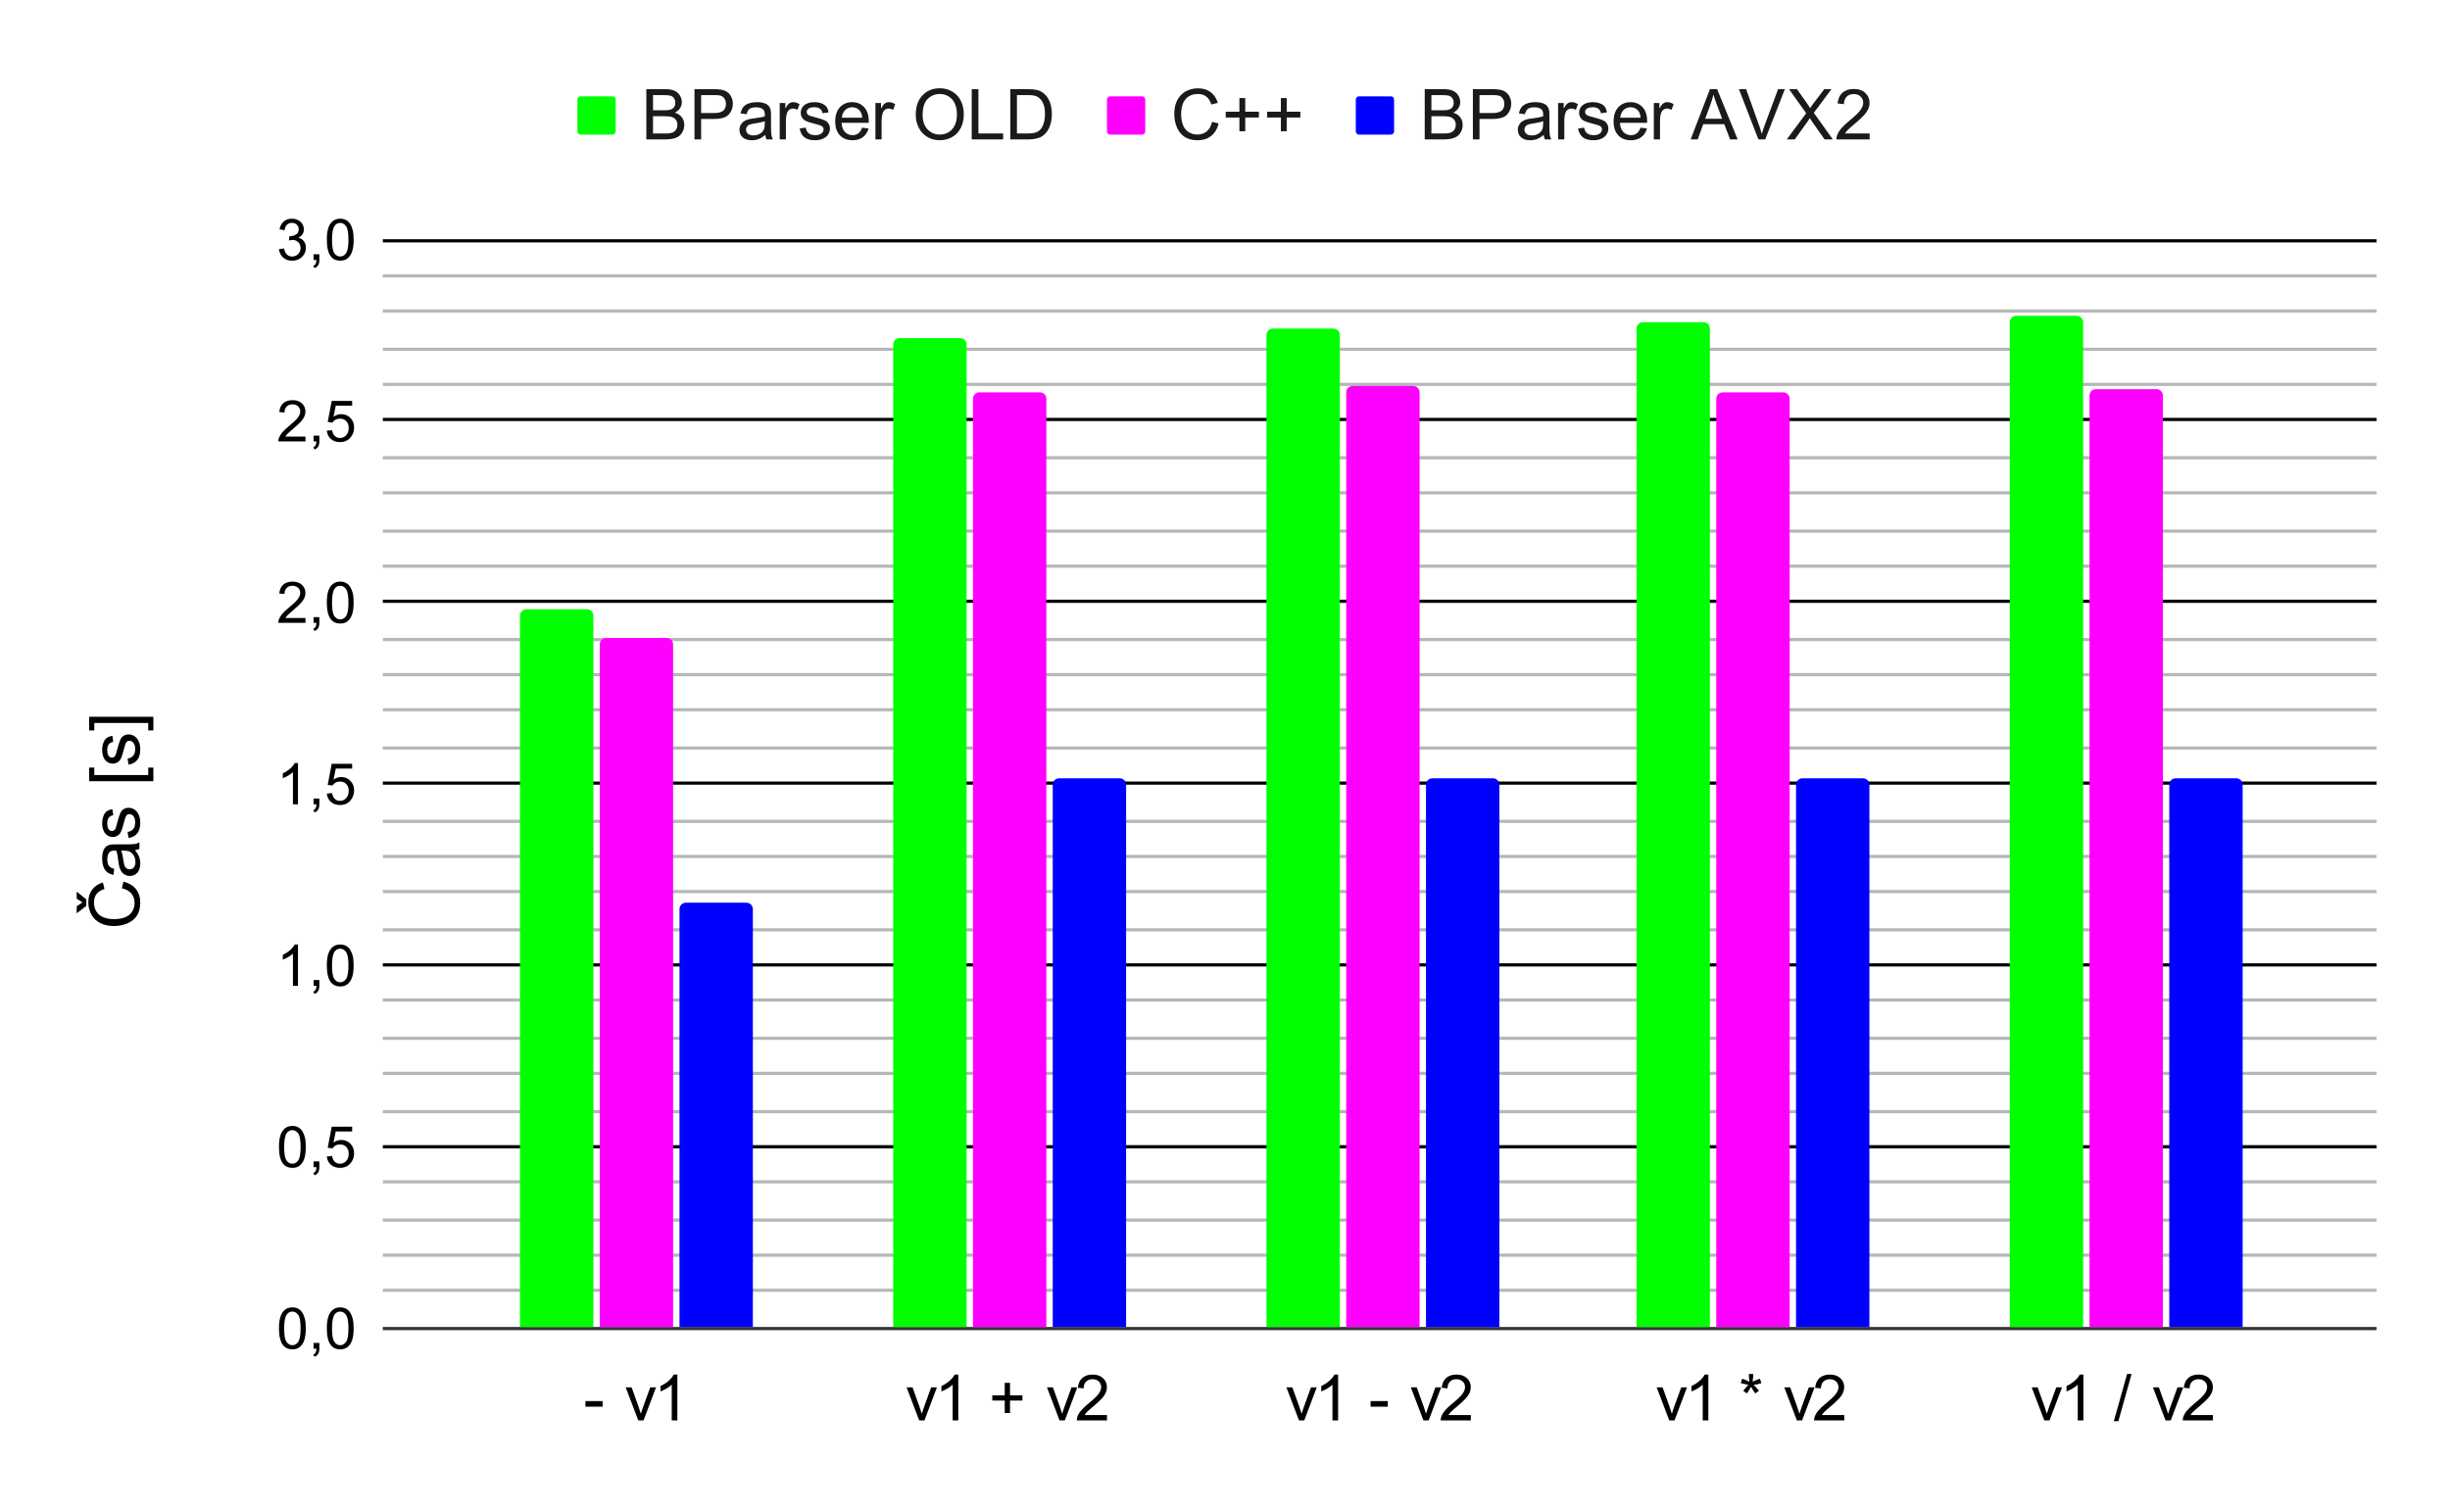 <svg version="1.1" viewBox="0.0 0.0 768.0 474.0" fill="none" stroke="none" stroke-linecap="square" stroke-miterlimit="10" width="768" height="474" xmlns:xlink="http://www.w3.org/1999/xlink" xmlns="http://www.w3.org/2000/svg"><path fill="#ffffff" d="M0 0L768.0 0L768.0 474.0L0 474.0L0 0Z" fill-rule="nonzero"/><path stroke="#333333" stroke-width="1.0" stroke-linecap="butt" d="M120.5 416.5L744.5 416.5" fill-rule="nonzero"/><path stroke="#000000" stroke-width="1.0" stroke-linecap="butt" d="M120.5 359.5L744.5 359.5" fill-rule="nonzero"/><path stroke="#000000" stroke-width="1.0" stroke-linecap="butt" d="M120.5 302.5L744.5 302.5" fill-rule="nonzero"/><path stroke="#000000" stroke-width="1.0" stroke-linecap="butt" d="M120.5 245.5L744.5 245.5" fill-rule="nonzero"/><path stroke="#000000" stroke-width="1.0" stroke-linecap="butt" d="M120.5 188.5L744.5 188.5" fill-rule="nonzero"/><path stroke="#000000" stroke-width="1.0" stroke-linecap="butt" d="M120.5 131.5L744.5 131.5" fill-rule="nonzero"/><path stroke="#000000" stroke-width="1.0" stroke-linecap="butt" d="M120.5 75.5L744.5 75.5" fill-rule="nonzero"/><path stroke="#b7b7b7" stroke-width="1.0" stroke-linecap="butt" d="M120.5 404.5L744.5 404.5" fill-rule="nonzero"/><path stroke="#b7b7b7" stroke-width="1.0" stroke-linecap="butt" d="M120.5 393.5L744.5 393.5" fill-rule="nonzero"/><path stroke="#b7b7b7" stroke-width="1.0" stroke-linecap="butt" d="M120.5 382.5L744.5 382.5" fill-rule="nonzero"/><path stroke="#b7b7b7" stroke-width="1.0" stroke-linecap="butt" d="M120.5 370.5L744.5 370.5" fill-rule="nonzero"/><path stroke="#b7b7b7" stroke-width="1.0" stroke-linecap="butt" d="M120.5 348.5L744.5 348.5" fill-rule="nonzero"/><path stroke="#b7b7b7" stroke-width="1.0" stroke-linecap="butt" d="M120.5 336.5L744.5 336.5" fill-rule="nonzero"/><path stroke="#b7b7b7" stroke-width="1.0" stroke-linecap="butt" d="M120.5 325.5L744.5 325.5" fill-rule="nonzero"/><path stroke="#b7b7b7" stroke-width="1.0" stroke-linecap="butt" d="M120.5 313.5L744.5 313.5" fill-rule="nonzero"/><path stroke="#b7b7b7" stroke-width="1.0" stroke-linecap="butt" d="M120.5 291.5L744.5 291.5" fill-rule="nonzero"/><path stroke="#b7b7b7" stroke-width="1.0" stroke-linecap="butt" d="M120.5 279.5L744.5 279.5" fill-rule="nonzero"/><path stroke="#b7b7b7" stroke-width="1.0" stroke-linecap="butt" d="M120.5 268.5L744.5 268.5" fill-rule="nonzero"/><path stroke="#b7b7b7" stroke-width="1.0" stroke-linecap="butt" d="M120.5 257.5L744.5 257.5" fill-rule="nonzero"/><path stroke="#b7b7b7" stroke-width="1.0" stroke-linecap="butt" d="M120.5 234.5L744.5 234.5" fill-rule="nonzero"/><path stroke="#b7b7b7" stroke-width="1.0" stroke-linecap="butt" d="M120.5 222.5L744.5 222.5" fill-rule="nonzero"/><path stroke="#b7b7b7" stroke-width="1.0" stroke-linecap="butt" d="M120.5 211.5L744.5 211.5" fill-rule="nonzero"/><path stroke="#b7b7b7" stroke-width="1.0" stroke-linecap="butt" d="M120.5 200.5L744.5 200.5" fill-rule="nonzero"/><path stroke="#b7b7b7" stroke-width="1.0" stroke-linecap="butt" d="M120.5 177.5L744.5 177.5" fill-rule="nonzero"/><path stroke="#b7b7b7" stroke-width="1.0" stroke-linecap="butt" d="M120.5 166.5L744.5 166.5" fill-rule="nonzero"/><path stroke="#b7b7b7" stroke-width="1.0" stroke-linecap="butt" d="M120.5 154.5L744.5 154.5" fill-rule="nonzero"/><path stroke="#b7b7b7" stroke-width="1.0" stroke-linecap="butt" d="M120.5 143.5L744.5 143.5" fill-rule="nonzero"/><path stroke="#b7b7b7" stroke-width="1.0" stroke-linecap="butt" d="M120.5 120.5L744.5 120.5" fill-rule="nonzero"/><path stroke="#b7b7b7" stroke-width="1.0" stroke-linecap="butt" d="M120.5 109.5L744.5 109.5" fill-rule="nonzero"/><path stroke="#b7b7b7" stroke-width="1.0" stroke-linecap="butt" d="M120.5 97.5L744.5 97.5" fill-rule="nonzero"/><path stroke="#b7b7b7" stroke-width="1.0" stroke-linecap="butt" d="M120.5 86.5L744.5 86.5" fill-rule="nonzero"/><clipPath id="id_0"><path d="M120.7 75.0L744.3 75.0L744.3 416.3L120.7 416.3L120.7 75.0Z" clip-rule="nonzero"/></clipPath><path stroke="#000000" stroke-width="2.0" stroke-linecap="butt" stroke-opacity="0.0" clip-path="url(#id_0)" d="M186.0 416.0L163.0 416.0L163.0 193.0C163.0 191.895 163.895 191.0 165.0 191.0L184.0 191.0C185.105 191.0 186.0 191.895 186.0 193.0Z" fill-rule="nonzero"/><path fill="#00ff00" clip-path="url(#id_0)" d="M186.0 416.0L163.0 416.0L163.0 193.0C163.0 191.895 163.895 191.0 165.0 191.0L184.0 191.0C185.105 191.0 186.0 191.895 186.0 193.0Z" fill-rule="nonzero"/><path stroke="#000000" stroke-width="2.0" stroke-linecap="butt" stroke-opacity="0.0" clip-path="url(#id_0)" d="M303.0 416.0L280.0 416.0L280.0 108.0C280.0 106.895 280.895 106.0 282.0 106.0L301.0 106.0C302.105 106.0 303.0 106.895 303.0 108.0Z" fill-rule="nonzero"/><path fill="#00ff00" clip-path="url(#id_0)" d="M303.0 416.0L280.0 416.0L280.0 108.0C280.0 106.895 280.895 106.0 282.0 106.0L301.0 106.0C302.105 106.0 303.0 106.895 303.0 108.0Z" fill-rule="nonzero"/><path stroke="#000000" stroke-width="2.0" stroke-linecap="butt" stroke-opacity="0.0" clip-path="url(#id_0)" d="M420.0 416.0L397.0 416.0L397.0 105.0C397.0 103.895 397.895 103.0 399.0 103.0L418.0 103.0C419.105 103.0 420.0 103.895 420.0 105.0Z" fill-rule="nonzero"/><path fill="#00ff00" clip-path="url(#id_0)" d="M420.0 416.0L397.0 416.0L397.0 105.0C397.0 103.895 397.895 103.0 399.0 103.0L418.0 103.0C419.105 103.0 420.0 103.895 420.0 105.0Z" fill-rule="nonzero"/><path stroke="#000000" stroke-width="2.0" stroke-linecap="butt" stroke-opacity="0.0" clip-path="url(#id_0)" d="M536.0 416.0L513.0 416.0L513.0 103.0C513.0 101.895 513.895 101.0 515.0 101.0L534.0 101.0C535.105 101.0 536.0 101.895 536.0 103.0Z" fill-rule="nonzero"/><path fill="#00ff00" clip-path="url(#id_0)" d="M536.0 416.0L513.0 416.0L513.0 103.0C513.0 101.895 513.895 101.0 515.0 101.0L534.0 101.0C535.105 101.0 536.0 101.895 536.0 103.0Z" fill-rule="nonzero"/><path stroke="#000000" stroke-width="2.0" stroke-linecap="butt" stroke-opacity="0.0" clip-path="url(#id_0)" d="M653.0 416.0L630.0 416.0L630.0 101.0C630.0 99.895 630.895 99.0 632.0 99.0L651.0 99.0C652.105 99.0 653.0 99.895 653.0 101.0Z" fill-rule="nonzero"/><path fill="#00ff00" clip-path="url(#id_0)" d="M653.0 416.0L630.0 416.0L630.0 101.0C630.0 99.895 630.895 99.0 632.0 99.0L651.0 99.0C652.105 99.0 653.0 99.895 653.0 101.0Z" fill-rule="nonzero"/><path stroke="#000000" stroke-width="2.0" stroke-linecap="butt" stroke-opacity="0.0" clip-path="url(#id_0)" d="M211.0 416.0L188.0 416.0L188.0 202.0C188.0 200.895 188.895 200.0 190.0 200.0L209.0 200.0C210.105 200.0 211.0 200.895 211.0 202.0Z" fill-rule="nonzero"/><path fill="#ff00ff" clip-path="url(#id_0)" d="M211.0 416.0L188.0 416.0L188.0 202.0C188.0 200.895 188.895 200.0 190.0 200.0L209.0 200.0C210.105 200.0 211.0 200.895 211.0 202.0Z" fill-rule="nonzero"/><path stroke="#000000" stroke-width="2.0" stroke-linecap="butt" stroke-opacity="0.0" clip-path="url(#id_0)" d="M328.0 416.0L305.0 416.0L305.0 125.0C305.0 123.895 305.895 123.0 307.0 123.0L326.0 123.0C327.105 123.0 328.0 123.895 328.0 125.0Z" fill-rule="nonzero"/><path fill="#ff00ff" clip-path="url(#id_0)" d="M328.0 416.0L305.0 416.0L305.0 125.0C305.0 123.895 305.895 123.0 307.0 123.0L326.0 123.0C327.105 123.0 328.0 123.895 328.0 125.0Z" fill-rule="nonzero"/><path stroke="#000000" stroke-width="2.0" stroke-linecap="butt" stroke-opacity="0.0" clip-path="url(#id_0)" d="M445.0 416.0L422.0 416.0L422.0 123.0C422.0 121.895 422.895 121.0 424.0 121.0L443.0 121.0C444.105 121.0 445.0 121.895 445.0 123.0Z" fill-rule="nonzero"/><path fill="#ff00ff" clip-path="url(#id_0)" d="M445.0 416.0L422.0 416.0L422.0 123.0C422.0 121.895 422.895 121.0 424.0 121.0L443.0 121.0C444.105 121.0 445.0 121.895 445.0 123.0Z" fill-rule="nonzero"/><path stroke="#000000" stroke-width="2.0" stroke-linecap="butt" stroke-opacity="0.0" clip-path="url(#id_0)" d="M561.0 416.0L538.0 416.0L538.0 125.0C538.0 123.895 538.895 123.0 540.0 123.0L559.0 123.0C560.105 123.0 561.0 123.895 561.0 125.0Z" fill-rule="nonzero"/><path fill="#ff00ff" clip-path="url(#id_0)" d="M561.0 416.0L538.0 416.0L538.0 125.0C538.0 123.895 538.895 123.0 540.0 123.0L559.0 123.0C560.105 123.0 561.0 123.895 561.0 125.0Z" fill-rule="nonzero"/><path stroke="#000000" stroke-width="2.0" stroke-linecap="butt" stroke-opacity="0.0" clip-path="url(#id_0)" d="M678.0 416.0L655.0 416.0L655.0 124.0C655.0 122.895 655.895 122.0 657.0 122.0L676.0 122.0C677.105 122.0 678.0 122.895 678.0 124.0Z" fill-rule="nonzero"/><path fill="#ff00ff" clip-path="url(#id_0)" d="M678.0 416.0L655.0 416.0L655.0 124.0C655.0 122.895 655.895 122.0 657.0 122.0L676.0 122.0C677.105 122.0 678.0 122.895 678.0 124.0Z" fill-rule="nonzero"/><path stroke="#000000" stroke-width="2.0" stroke-linecap="butt" stroke-opacity="0.0" clip-path="url(#id_0)" d="M236.0 416.0L213.0 416.0L213.0 285.0C213.0 283.895 213.895 283.0 215.0 283.0L234.0 283.0C235.105 283.0 236.0 283.895 236.0 285.0Z" fill-rule="nonzero"/><path fill="#0000ff" clip-path="url(#id_0)" d="M236.0 416.0L213.0 416.0L213.0 285.0C213.0 283.895 213.895 283.0 215.0 283.0L234.0 283.0C235.105 283.0 236.0 283.895 236.0 285.0Z" fill-rule="nonzero"/><path stroke="#000000" stroke-width="2.0" stroke-linecap="butt" stroke-opacity="0.0" clip-path="url(#id_0)" d="M353.0 416.0L330.0 416.0L330.0 246.0C330.0 244.895 330.895 244.0 332.0 244.0L351.0 244.0C352.105 244.0 353.0 244.895 353.0 246.0Z" fill-rule="nonzero"/><path fill="#0000ff" clip-path="url(#id_0)" d="M353.0 416.0L330.0 416.0L330.0 246.0C330.0 244.895 330.895 244.0 332.0 244.0L351.0 244.0C352.105 244.0 353.0 244.895 353.0 246.0Z" fill-rule="nonzero"/><path stroke="#000000" stroke-width="2.0" stroke-linecap="butt" stroke-opacity="0.0" clip-path="url(#id_0)" d="M470.0 416.0L447.0 416.0L447.0 246.0C447.0 244.895 447.895 244.0 449.0 244.0L468.0 244.0C469.105 244.0 470.0 244.895 470.0 246.0Z" fill-rule="nonzero"/><path fill="#0000ff" clip-path="url(#id_0)" d="M470.0 416.0L447.0 416.0L447.0 246.0C447.0 244.895 447.895 244.0 449.0 244.0L468.0 244.0C469.105 244.0 470.0 244.895 470.0 246.0Z" fill-rule="nonzero"/><path stroke="#000000" stroke-width="2.0" stroke-linecap="butt" stroke-opacity="0.0" clip-path="url(#id_0)" d="M586.0 416.0L563.0 416.0L563.0 246.0C563.0 244.895 563.895 244.0 565.0 244.0L584.0 244.0C585.105 244.0 586.0 244.895 586.0 246.0Z" fill-rule="nonzero"/><path fill="#0000ff" clip-path="url(#id_0)" d="M586.0 416.0L563.0 416.0L563.0 246.0C563.0 244.895 563.895 244.0 565.0 244.0L584.0 244.0C585.105 244.0 586.0 244.895 586.0 246.0Z" fill-rule="nonzero"/><path stroke="#000000" stroke-width="2.0" stroke-linecap="butt" stroke-opacity="0.0" clip-path="url(#id_0)" d="M703.0 416.0L680.0 416.0L680.0 246.0C680.0 244.895 680.895 244.0 682.0 244.0L701.0 244.0C702.105 244.0 703.0 244.895 703.0 246.0Z" fill-rule="nonzero"/><path fill="#0000ff" clip-path="url(#id_0)" d="M703.0 416.0L680.0 416.0L680.0 246.0C680.0 244.895 680.895 244.0 682.0 244.0L701.0 244.0C702.105 244.0 703.0 244.895 703.0 246.0Z" fill-rule="nonzero"/><path fill="#000000" d="M38.184 278.462L38.7 276.384Q41.278 277.041 42.622 278.744Q43.966 280.447 43.966 282.9Q43.966 285.447 42.934 287.041Q41.887 288.634 39.934 289.478Q37.966 290.306 35.7 290.306Q33.247 290.306 31.419 289.369Q29.591 288.431 28.637 286.697Q27.684 284.947 27.684 282.869Q27.684 280.509 28.887 278.9Q30.091 277.291 32.262 276.65L32.747 278.697Q31.028 279.244 30.247 280.291Q29.466 281.337 29.466 282.916Q29.466 284.728 30.341 285.947Q31.2 287.166 32.669 287.666Q34.137 288.15 35.7 288.15Q37.7 288.15 39.2 287.572Q40.7 286.978 41.45 285.744Q42.184 284.509 42.184 283.072Q42.184 281.322 41.184 280.119Q40.169 278.9 38.184 278.462ZM25.856 282.9L24.044 281.728L24.044 279.525L27.044 281.947L27.044 284.009L24.044 286.322L24.044 284.119L25.856 282.9ZM42.294 266.509Q43.2 267.572 43.591 268.572Q43.966 269.572 43.966 270.712Q43.966 272.587 43.044 273.603Q42.122 274.603 40.684 274.603Q39.856 274.603 39.169 274.228Q38.466 273.837 38.059 273.228Q37.637 272.603 37.419 271.837Q37.262 271.259 37.122 270.119Q36.841 267.775 36.466 266.666Q36.059 266.65 35.95 266.65Q34.778 266.65 34.294 267.197Q33.637 267.947 33.637 269.4Q33.637 270.775 34.122 271.431Q34.591 272.072 35.809 272.384L35.544 274.275Q34.325 274.009 33.591 273.431Q32.841 272.837 32.434 271.728Q32.028 270.603 32.028 269.119Q32.028 267.666 32.372 266.759Q32.716 265.837 33.247 265.416Q33.762 264.978 34.559 264.806Q35.059 264.712 36.341 264.712L38.919 264.712Q41.622 264.712 42.341 264.587Q43.044 264.462 43.7 264.103L43.7 266.119Q43.091 266.416 42.294 266.509ZM37.981 266.666Q38.403 267.712 38.7 269.822Q38.872 271.009 39.091 271.509Q39.309 272.009 39.731 272.275Q40.137 272.541 40.637 272.541Q41.419 272.541 41.934 271.962Q42.45 271.369 42.45 270.244Q42.45 269.119 41.966 268.259Q41.466 267.384 40.622 266.978Q39.966 266.666 38.684 266.666L37.981 266.666ZM40.294 262.728L39.997 260.806Q41.137 260.65 41.762 259.916Q42.372 259.181 42.372 257.853Q42.372 256.525 41.825 255.884Q41.278 255.228 40.559 255.228Q39.903 255.228 39.528 255.806Q39.262 256.197 38.872 257.775Q38.325 259.916 37.934 260.744Q37.544 261.556 36.856 261.978Q36.153 262.4 35.325 262.4Q34.559 262.4 33.919 262.056Q33.262 261.697 32.825 261.103Q32.497 260.65 32.262 259.869Q32.028 259.087 32.028 258.197Q32.028 256.853 32.419 255.838Q32.809 254.822 33.466 254.338Q34.122 253.853 35.231 253.681L35.497 255.572Q34.606 255.697 34.122 256.322Q33.622 256.931 33.622 258.056Q33.622 259.4 34.059 259.962Q34.497 260.525 35.091 260.525Q35.466 260.525 35.778 260.291Q36.091 260.056 36.294 259.556Q36.387 259.259 36.778 257.853Q37.325 255.791 37.684 254.978Q38.028 254.166 38.7 253.713Q39.356 253.244 40.341 253.244Q41.309 253.244 42.169 253.806Q43.028 254.369 43.497 255.447Q43.966 256.509 43.966 257.853Q43.966 260.072 43.044 261.244Q42.106 262.4 40.294 262.728ZM48.075 244.9L27.95 244.9L27.95 240.634L29.559 240.634L29.559 242.978L46.466 242.978L46.466 240.634L48.075 240.634L48.075 244.9ZM40.294 239.728L39.997 237.806Q41.137 237.65 41.762 236.916Q42.372 236.181 42.372 234.853Q42.372 233.525 41.825 232.884Q41.278 232.228 40.559 232.228Q39.903 232.228 39.528 232.806Q39.262 233.197 38.872 234.775Q38.325 236.916 37.934 237.744Q37.544 238.556 36.856 238.978Q36.153 239.4 35.325 239.4Q34.559 239.4 33.919 239.056Q33.262 238.697 32.825 238.103Q32.497 237.65 32.262 236.869Q32.028 236.088 32.028 235.197Q32.028 233.853 32.419 232.838Q32.809 231.822 33.466 231.338Q34.122 230.853 35.231 230.681L35.497 232.572Q34.606 232.697 34.122 233.322Q33.622 233.931 33.622 235.056Q33.622 236.4 34.059 236.963Q34.497 237.525 35.091 237.525Q35.466 237.525 35.778 237.291Q36.091 237.056 36.294 236.556Q36.387 236.259 36.778 234.853Q37.325 232.791 37.684 231.978Q38.028 231.166 38.7 230.713Q39.356 230.244 40.341 230.244Q41.309 230.244 42.169 230.806Q43.028 231.369 43.497 232.447Q43.966 233.509 43.966 234.853Q43.966 237.072 43.044 238.244Q42.106 239.4 40.294 239.728ZM48.075 224.713L48.075 228.978L46.466 228.978L46.466 226.65L29.559 226.65L29.559 228.978L27.95 228.978L27.95 224.713L48.075 224.713Z" fill-rule="nonzero"/><path fill="#000000" d="M87.45 416.441Q87.45 414.159 87.919 412.769Q88.388 411.378 89.309 410.628Q90.247 409.863 91.653 409.863Q92.684 409.863 93.466 410.284Q94.247 410.691 94.747 411.488Q95.263 412.269 95.559 413.409Q95.856 414.534 95.856 416.441Q95.856 418.706 95.388 420.113Q94.919 421.503 93.981 422.269Q93.059 423.019 91.653 423.019Q89.778 423.019 88.716 421.691Q87.45 420.081 87.45 416.441ZM89.075 416.441Q89.075 419.613 89.809 420.675Q90.559 421.722 91.653 421.722Q92.731 421.722 93.481 420.675Q94.231 419.613 94.231 416.441Q94.231 413.269 93.481 412.222Q92.731 411.175 91.638 411.175Q90.544 411.175 89.888 412.097Q89.075 413.269 89.075 416.441ZM98.294 422.8L98.294 421.003L100.106 421.003L100.106 422.8Q100.106 423.8 99.747 424.409Q99.403 425.019 98.638 425.347L98.2 424.675Q98.7 424.456 98.934 424.019Q99.169 423.597 99.2 422.8L98.294 422.8ZM102.45 416.441Q102.45 414.159 102.919 412.769Q103.388 411.378 104.309 410.628Q105.247 409.863 106.653 409.863Q107.684 409.863 108.466 410.284Q109.247 410.691 109.747 411.488Q110.263 412.269 110.559 413.409Q110.856 414.534 110.856 416.441Q110.856 418.706 110.388 420.113Q109.919 421.503 108.981 422.269Q108.059 423.019 106.653 423.019Q104.778 423.019 103.716 421.691Q102.45 420.081 102.45 416.441ZM104.075 416.441Q104.075 419.613 104.809 420.675Q105.559 421.722 106.653 421.722Q107.731 421.722 108.481 420.675Q109.231 419.613 109.231 416.441Q109.231 413.269 108.481 412.222Q107.731 411.175 106.638 411.175Q105.544 411.175 104.888 412.097Q104.075 413.269 104.075 416.441Z" fill-rule="nonzero"/><path fill="#000000" d="M87.45 359.557Q87.45 357.276 87.919 355.885Q88.388 354.495 89.309 353.745Q90.247 352.979 91.653 352.979Q92.684 352.979 93.466 353.401Q94.247 353.807 94.747 354.604Q95.263 355.385 95.559 356.526Q95.856 357.651 95.856 359.557Q95.856 361.823 95.388 363.229Q94.919 364.62 93.981 365.385Q93.059 366.135 91.653 366.135Q89.778 366.135 88.716 364.807Q87.45 363.198 87.45 359.557ZM89.075 359.557Q89.075 362.729 89.809 363.792Q90.559 364.839 91.653 364.839Q92.731 364.839 93.481 363.792Q94.231 362.729 94.231 359.557Q94.231 356.385 93.481 355.339Q92.731 354.292 91.638 354.292Q90.544 354.292 89.888 355.214Q89.075 356.385 89.075 359.557ZM98.294 365.917L98.294 364.12L100.106 364.12L100.106 365.917Q100.106 366.917 99.747 367.526Q99.403 368.135 98.638 368.464L98.2 367.792Q98.7 367.573 98.934 367.135Q99.169 366.714 99.2 365.917L98.294 365.917ZM102.45 362.542L104.106 362.401Q104.294 363.62 104.966 364.229Q105.638 364.839 106.591 364.839Q107.731 364.839 108.513 363.979Q109.309 363.12 109.309 361.682Q109.309 360.339 108.544 359.557Q107.794 358.776 106.559 358.776Q105.794 358.776 105.169 359.12Q104.559 359.464 104.216 360.026L102.731 359.823L103.981 353.214L110.388 353.214L110.388 354.714L105.247 354.714L104.544 358.182Q105.716 357.37 106.981 357.37Q108.669 357.37 109.825 358.542Q110.997 359.714 110.997 361.542Q110.997 363.292 109.966 364.573Q108.731 366.135 106.591 366.135Q104.825 366.135 103.716 365.151Q102.606 364.167 102.45 362.542Z" fill-rule="nonzero"/><path fill="#000000" d="M93.403 309.033L91.825 309.033L91.825 298.955Q91.247 299.502 90.325 300.049Q89.403 300.58 88.653 300.861L88.653 299.33Q89.981 298.705 90.981 297.815Q91.981 296.924 92.388 296.096L93.403 296.096L93.403 309.033ZM98.294 309.033L98.294 307.236L100.106 307.236L100.106 309.033Q100.106 310.033 99.747 310.643Q99.403 311.252 98.638 311.58L98.2 310.908Q98.7 310.69 98.934 310.252Q99.169 309.83 99.2 309.033L98.294 309.033ZM102.45 302.674Q102.45 300.393 102.919 299.002Q103.388 297.611 104.309 296.861Q105.247 296.096 106.653 296.096Q107.684 296.096 108.466 296.518Q109.247 296.924 109.747 297.721Q110.263 298.502 110.559 299.643Q110.856 300.768 110.856 302.674Q110.856 304.94 110.388 306.346Q109.919 307.736 108.981 308.502Q108.059 309.252 106.653 309.252Q104.778 309.252 103.716 307.924Q102.45 306.315 102.45 302.674ZM104.075 302.674Q104.075 305.846 104.809 306.908Q105.559 307.955 106.653 307.955Q107.731 307.955 108.481 306.908Q109.231 305.846 109.231 302.674Q109.231 299.502 108.481 298.455Q107.731 297.408 106.638 297.408Q105.544 297.408 104.888 298.33Q104.075 299.502 104.075 302.674Z" fill-rule="nonzero"/><path fill="#000000" d="M93.403 252.15L91.825 252.15L91.825 242.072Q91.247 242.619 90.325 243.166Q89.403 243.697 88.653 243.978L88.653 242.447Q89.981 241.822 90.981 240.931Q91.981 240.041 92.388 239.213L93.403 239.213L93.403 252.15ZM98.294 252.15L98.294 250.353L100.106 250.353L100.106 252.15Q100.106 253.15 99.747 253.759Q99.403 254.369 98.638 254.697L98.2 254.025Q98.7 253.806 98.934 253.369Q99.169 252.947 99.2 252.15L98.294 252.15ZM102.45 248.775L104.106 248.634Q104.294 249.853 104.966 250.463Q105.638 251.072 106.591 251.072Q107.731 251.072 108.513 250.213Q109.309 249.353 109.309 247.916Q109.309 246.572 108.544 245.791Q107.794 245.009 106.559 245.009Q105.794 245.009 105.169 245.353Q104.559 245.697 104.216 246.259L102.731 246.056L103.981 239.447L110.388 239.447L110.388 240.947L105.247 240.947L104.544 244.416Q105.716 243.603 106.981 243.603Q108.669 243.603 109.825 244.775Q110.997 245.947 110.997 247.775Q110.997 249.525 109.966 250.806Q108.731 252.369 106.591 252.369Q104.825 252.369 103.716 251.384Q102.606 250.4 102.45 248.775Z" fill-rule="nonzero"/><path fill="#000000" d="M95.763 193.751L95.763 195.267L87.247 195.267Q87.231 194.689 87.434 194.173Q87.763 193.298 88.466 192.454Q89.184 191.61 90.544 190.501Q92.638 188.782 93.372 187.782Q94.122 186.767 94.122 185.876Q94.122 184.923 93.45 184.282Q92.778 183.642 91.7 183.642Q90.544 183.642 89.856 184.329Q89.184 185.017 89.169 186.22L87.544 186.048Q87.716 184.235 88.794 183.282Q89.888 182.329 91.731 182.329Q93.575 182.329 94.653 183.36Q95.747 184.392 95.747 185.907Q95.747 186.673 95.419 187.423Q95.106 188.173 94.372 189.001Q93.638 189.829 91.934 191.267Q90.513 192.47 90.106 192.892Q89.7 193.314 89.45 193.751L95.763 193.751ZM98.294 195.267L98.294 193.47L100.106 193.47L100.106 195.267Q100.106 196.267 99.747 196.876Q99.403 197.485 98.638 197.814L98.2 197.142Q98.7 196.923 98.934 196.485Q99.169 196.064 99.2 195.267L98.294 195.267ZM102.45 188.907Q102.45 186.626 102.919 185.235Q103.388 183.845 104.309 183.095Q105.247 182.329 106.653 182.329Q107.684 182.329 108.466 182.751Q109.247 183.157 109.747 183.954Q110.263 184.735 110.559 185.876Q110.856 187.001 110.856 188.907Q110.856 191.173 110.388 192.579Q109.919 193.97 108.981 194.735Q108.059 195.485 106.653 195.485Q104.778 195.485 103.716 194.157Q102.45 192.548 102.45 188.907ZM104.075 188.907Q104.075 192.079 104.809 193.142Q105.559 194.189 106.653 194.189Q107.731 194.189 108.481 193.142Q109.231 192.079 109.231 188.907Q109.231 185.735 108.481 184.689Q107.731 183.642 106.638 183.642Q105.544 183.642 104.888 184.564Q104.075 185.735 104.075 188.907Z" fill-rule="nonzero"/><path fill="#000000" d="M95.763 136.868L95.763 138.383L87.247 138.383Q87.231 137.805 87.434 137.29Q87.763 136.415 88.466 135.571Q89.184 134.727 90.544 133.618Q92.638 131.899 93.372 130.899Q94.122 129.883 94.122 128.993Q94.122 128.04 93.45 127.399Q92.778 126.758 91.7 126.758Q90.544 126.758 89.856 127.446Q89.184 128.133 89.169 129.336L87.544 129.165Q87.716 127.352 88.794 126.399Q89.888 125.446 91.731 125.446Q93.575 125.446 94.653 126.477Q95.747 127.508 95.747 129.024Q95.747 129.79 95.419 130.54Q95.106 131.29 94.372 132.118Q93.638 132.946 91.934 134.383Q90.513 135.586 90.106 136.008Q89.7 136.43 89.45 136.868L95.763 136.868ZM98.294 138.383L98.294 136.586L100.106 136.586L100.106 138.383Q100.106 139.383 99.747 139.993Q99.403 140.602 98.638 140.93L98.2 140.258Q98.7 140.04 98.934 139.602Q99.169 139.18 99.2 138.383L98.294 138.383ZM102.45 135.008L104.106 134.868Q104.294 136.086 104.966 136.696Q105.638 137.305 106.591 137.305Q107.731 137.305 108.513 136.446Q109.309 135.586 109.309 134.149Q109.309 132.805 108.544 132.024Q107.794 131.243 106.559 131.243Q105.794 131.243 105.169 131.586Q104.559 131.93 104.216 132.493L102.731 132.29L103.981 125.68L110.388 125.68L110.388 127.18L105.247 127.18L104.544 130.649Q105.716 129.836 106.981 129.836Q108.669 129.836 109.825 131.008Q110.997 132.18 110.997 134.008Q110.997 135.758 109.966 137.04Q108.731 138.602 106.591 138.602Q104.825 138.602 103.716 137.618Q102.606 136.633 102.45 135.008Z" fill-rule="nonzero"/><path fill="#000000" d="M87.45 78.094L89.044 77.891Q89.309 79.234 89.966 79.828Q90.622 80.422 91.559 80.422Q92.684 80.422 93.45 79.656Q94.216 78.875 94.216 77.734Q94.216 76.641 93.497 75.938Q92.794 75.219 91.7 75.219Q91.247 75.219 90.575 75.406L90.747 74.016Q90.903 74.031 91.013 74.031Q92.013 74.031 92.825 73.5Q93.638 72.969 93.638 71.875Q93.638 71.0 93.044 70.438Q92.45 69.859 91.528 69.859Q90.606 69.859 89.981 70.438Q89.372 71.016 89.2 72.188L87.622 71.906Q87.903 70.312 88.934 69.438Q89.966 68.562 91.497 68.562Q92.544 68.562 93.434 69.016Q94.325 69.469 94.794 70.25Q95.263 71.031 95.263 71.906Q95.263 72.75 94.809 73.438Q94.372 74.109 93.481 74.516Q94.622 74.781 95.247 75.625Q95.888 76.453 95.888 77.688Q95.888 79.375 94.653 80.562Q93.434 81.734 91.559 81.734Q89.856 81.734 88.731 80.719Q87.622 79.703 87.45 78.094ZM98.294 81.5L98.294 79.703L100.106 79.703L100.106 81.5Q100.106 82.5 99.747 83.109Q99.403 83.719 98.638 84.047L98.2 83.375Q98.7 83.156 98.934 82.719Q99.169 82.297 99.2 81.5L98.294 81.5ZM102.45 75.141Q102.45 72.859 102.919 71.469Q103.388 70.078 104.309 69.328Q105.247 68.562 106.653 68.562Q107.684 68.562 108.466 68.984Q109.247 69.391 109.747 70.188Q110.263 70.969 110.559 72.109Q110.856 73.234 110.856 75.141Q110.856 77.406 110.388 78.812Q109.919 80.203 108.981 80.969Q108.059 81.719 106.653 81.719Q104.778 81.719 103.716 80.391Q102.45 78.781 102.45 75.141ZM104.075 75.141Q104.075 78.312 104.809 79.375Q105.559 80.422 106.653 80.422Q107.731 80.422 108.481 79.375Q109.231 78.312 109.231 75.141Q109.231 71.969 108.481 70.922Q107.731 69.875 106.638 69.875Q105.544 69.875 104.888 70.797Q104.075 71.969 104.075 75.141Z" fill-rule="nonzero"/><path fill="#000000" d="M183.519 441.003L183.519 439.238L188.91 439.238L188.91 441.003L183.519 441.003ZM200.082 445.3L196.129 434.925L197.988 434.925L200.222 441.144Q200.582 442.144 200.879 443.222Q201.113 442.409 201.535 441.253L203.832 434.925L205.644 434.925L201.722 445.3L200.082 445.3ZM212.332 445.3L210.566 445.3L210.566 434.097Q209.941 434.706 208.91 435.316Q207.879 435.909 207.05 436.222L207.05 434.519Q208.535 433.831 209.629 432.847Q210.738 431.847 211.191 430.925L212.332 430.925L212.332 445.3Z" fill-rule="nonzero"/><path fill="#000000" d="M288.142 445.3L284.189 434.925L286.049 434.925L288.283 441.144Q288.642 442.144 288.939 443.222Q289.174 442.409 289.596 441.253L291.892 434.925L293.705 434.925L289.783 445.3L288.142 445.3ZM300.392 445.3L298.627 445.3L298.627 434.097Q298.002 434.706 296.971 435.316Q295.939 435.909 295.111 436.222L295.111 434.519Q296.596 433.831 297.689 432.847Q298.799 431.847 299.252 430.925L300.392 430.925L300.392 445.3ZM314.955 442.988L314.955 439.066L311.049 439.066L311.049 437.425L314.955 437.425L314.955 433.519L316.611 433.519L316.611 437.425L320.502 437.425L320.502 439.066L316.611 439.066L316.611 442.988L314.955 442.988ZM332.142 445.3L328.189 434.925L330.049 434.925L332.283 441.144Q332.642 442.144 332.939 443.222Q333.174 442.409 333.596 441.253L335.892 434.925L337.705 434.925L333.783 445.3L332.142 445.3ZM347.002 443.613L347.002 445.3L337.549 445.3Q337.533 444.659 337.752 444.081Q338.111 443.113 338.908 442.175Q339.705 441.238 341.205 440.003Q343.549 438.097 344.361 436.988Q345.189 435.863 345.189 434.863Q345.189 433.816 344.439 433.097Q343.689 432.378 342.486 432.378Q341.221 432.378 340.455 433.144Q339.689 433.909 339.689 435.253L337.877 435.066Q338.064 433.05 339.267 431.988Q340.486 430.925 342.533 430.925Q344.58 430.925 345.783 432.066Q346.986 433.206 346.986 434.894Q346.986 435.753 346.627 436.597Q346.283 437.425 345.471 438.347Q344.658 439.253 342.767 440.863Q341.174 442.191 340.721 442.659Q340.283 443.128 339.986 443.613L347.002 443.613Z" fill-rule="nonzero"/><path fill="#000000" d="M407.203 445.3L403.25 434.925L405.109 434.925L407.344 441.144Q407.703 442.144 408.0 443.222Q408.234 442.409 408.656 441.253L410.953 434.925L412.766 434.925L408.844 445.3L407.203 445.3ZM419.453 445.3L417.688 445.3L417.688 434.097Q417.062 434.706 416.031 435.316Q415.0 435.909 414.172 436.222L414.172 434.519Q415.656 433.831 416.75 432.847Q417.859 431.847 418.312 430.925L419.453 430.925L419.453 445.3ZM429.641 441.003L429.641 439.238L435.031 439.238L435.031 441.003L429.641 441.003ZM446.203 445.3L442.25 434.925L444.109 434.925L446.344 441.144Q446.703 442.144 447.0 443.222Q447.234 442.409 447.656 441.253L449.953 434.925L451.766 434.925L447.844 445.3L446.203 445.3ZM461.062 443.613L461.062 445.3L451.609 445.3Q451.594 444.659 451.812 444.081Q452.172 443.113 452.969 442.175Q453.766 441.238 455.266 440.003Q457.609 438.097 458.422 436.988Q459.25 435.863 459.25 434.863Q459.25 433.816 458.5 433.097Q457.75 432.378 456.547 432.378Q455.281 432.378 454.516 433.144Q453.75 433.909 453.75 435.253L451.938 435.066Q452.125 433.05 453.328 431.988Q454.547 430.925 456.594 430.925Q458.641 430.925 459.844 432.066Q461.047 433.206 461.047 434.894Q461.047 435.753 460.688 436.597Q460.344 437.425 459.531 438.347Q458.719 439.253 456.828 440.863Q455.234 442.191 454.781 442.659Q454.344 443.128 454.047 443.613L461.062 443.613Z" fill-rule="nonzero"/><path fill="#000000" d="M523.264 445.3L519.311 434.925L521.17 434.925L523.404 441.144Q523.764 442.144 524.061 443.222Q524.295 442.409 524.717 441.253L527.014 434.925L528.826 434.925L524.904 445.3L523.264 445.3ZM535.514 445.3L533.748 445.3L533.748 434.097Q533.123 434.706 532.092 435.316Q531.061 435.909 530.233 436.222L530.233 434.519Q531.717 433.831 532.811 432.847Q533.92 431.847 534.373 430.925L535.514 430.925L535.514 445.3ZM545.686 433.613L546.139 432.222Q547.686 432.769 548.389 433.175Q548.201 431.409 548.201 430.738L549.608 430.738Q549.576 431.706 549.389 433.159Q550.389 432.659 551.686 432.222L552.139 433.613Q550.904 434.019 549.717 434.159Q550.311 434.675 551.389 436.003L550.217 436.831Q549.654 436.066 548.873 434.738Q548.154 436.113 547.608 436.831L546.451 436.003Q547.592 434.613 548.076 434.159Q546.826 433.909 545.686 433.613ZM563.264 445.3L559.311 434.925L561.17 434.925L563.404 441.144Q563.764 442.144 564.061 443.222Q564.295 442.409 564.717 441.253L567.014 434.925L568.826 434.925L564.904 445.3L563.264 445.3ZM578.123 443.613L578.123 445.3L568.67 445.3Q568.654 444.659 568.873 444.081Q569.233 443.113 570.029 442.175Q570.826 441.238 572.326 440.003Q574.67 438.097 575.483 436.988Q576.311 435.863 576.311 434.863Q576.311 433.816 575.561 433.097Q574.811 432.378 573.608 432.378Q572.342 432.378 571.576 433.144Q570.811 433.909 570.811 435.253L568.998 435.066Q569.186 433.05 570.389 431.988Q571.608 430.925 573.654 430.925Q575.701 430.925 576.904 432.066Q578.108 433.206 578.108 434.894Q578.108 435.753 577.748 436.597Q577.404 437.425 576.592 438.347Q575.779 439.253 573.889 440.863Q572.295 442.191 571.842 442.659Q571.404 443.128 571.108 443.613L578.123 443.613Z" fill-rule="nonzero"/><path fill="#000000" d="M640.825 445.3L636.871 434.925L638.731 434.925L640.965 441.144Q641.325 442.144 641.621 443.222Q641.856 442.409 642.278 441.253L644.575 434.925L646.387 434.925L642.465 445.3L640.825 445.3ZM653.075 445.3L651.309 445.3L651.309 434.097Q650.684 434.706 649.653 435.316Q648.621 435.909 647.793 436.222L647.793 434.519Q649.278 433.831 650.371 432.847Q651.481 431.847 651.934 430.925L653.075 430.925L653.075 445.3ZM662.621 445.55L666.778 430.738L668.184 430.738L664.043 445.55L662.621 445.55ZM678.825 445.3L674.871 434.925L676.731 434.925L678.965 441.144Q679.325 442.144 679.621 443.222Q679.856 442.409 680.278 441.253L682.575 434.925L684.387 434.925L680.465 445.3L678.825 445.3ZM693.684 443.613L693.684 445.3L684.231 445.3Q684.215 444.659 684.434 444.081Q684.793 443.113 685.59 442.175Q686.387 441.238 687.887 440.003Q690.231 438.097 691.043 436.988Q691.871 435.863 691.871 434.863Q691.871 433.816 691.121 433.097Q690.371 432.378 689.168 432.378Q687.903 432.378 687.137 433.144Q686.371 433.909 686.371 435.253L684.559 435.066Q684.746 433.05 685.95 431.988Q687.168 430.925 689.215 430.925Q691.262 430.925 692.465 432.066Q693.668 433.206 693.668 434.894Q693.668 435.753 693.309 436.597Q692.965 437.425 692.153 438.347Q691.34 439.253 689.45 440.863Q687.856 442.191 687.403 442.659Q686.965 443.128 686.668 443.613L693.684 443.613Z" fill-rule="nonzero"/><path fill="#00ff00" d="M181.0 31.2C181.0 30.648 181.448 30.2 182.0 30.2L192.0 30.2C192.552 30.2 193.0 30.648 193.0 31.2L193.0 41.2C193.0 41.752 192.552 42.2 192.0 42.2L182.0 42.2C181.448 42.2 181.0 41.752 181.0 41.2Z" fill-rule="nonzero"/><path fill="#1a1a1a" d="M202.609 43.7L202.609 27.95L208.516 27.95Q210.328 27.95 211.406 28.434Q212.5 28.903 213.109 29.903Q213.734 30.887 213.734 31.981Q213.734 32.997 213.188 33.888Q212.641 34.778 211.531 35.325Q212.969 35.747 213.734 36.763Q214.5 37.763 214.5 39.138Q214.5 40.247 214.031 41.2Q213.562 42.138 212.875 42.653Q212.188 43.169 211.156 43.434Q210.125 43.7 208.609 43.7L202.609 43.7ZM204.703 34.575L208.094 34.575Q209.484 34.575 210.094 34.388Q210.891 34.153 211.281 33.606Q211.688 33.059 211.688 32.231Q211.688 31.45 211.312 30.856Q210.938 30.247 210.234 30.028Q209.547 29.809 207.844 29.809L204.703 29.809L204.703 34.575ZM204.703 41.841L208.609 41.841Q209.625 41.841 210.031 41.763Q210.75 41.638 211.234 41.341Q211.719 41.028 212.031 40.466Q212.344 39.888 212.344 39.138Q212.344 38.247 211.891 37.606Q211.438 36.95 210.641 36.7Q209.844 36.434 208.344 36.434L204.703 36.434L204.703 41.841ZM217.703 43.7L217.703 27.95L223.641 27.95Q225.203 27.95 226.031 28.106Q227.188 28.294 227.969 28.841Q228.766 29.387 229.234 30.372Q229.719 31.341 229.719 32.513Q229.719 34.513 228.438 35.903Q227.156 37.294 223.828 37.294L219.781 37.294L219.781 43.7L217.703 43.7ZM219.781 35.434L223.859 35.434Q225.875 35.434 226.719 34.684Q227.562 33.934 227.562 32.575Q227.562 31.575 227.062 30.872Q226.578 30.169 225.75 29.95Q225.234 29.809 223.812 29.809L219.781 29.809L219.781 35.434ZM239.891 42.294Q238.828 43.2 237.828 43.591Q236.828 43.966 235.688 43.966Q233.812 43.966 232.797 43.044Q231.797 42.122 231.797 40.684Q231.797 39.856 232.172 39.169Q232.562 38.466 233.172 38.059Q233.797 37.638 234.562 37.419Q235.141 37.263 236.281 37.122Q238.625 36.841 239.734 36.466Q239.75 36.059 239.75 35.95Q239.75 34.778 239.203 34.294Q238.453 33.638 237.0 33.638Q235.625 33.638 234.969 34.122Q234.328 34.591 234.016 35.809L232.125 35.544Q232.391 34.325 232.969 33.591Q233.562 32.841 234.672 32.434Q235.797 32.028 237.281 32.028Q238.734 32.028 239.641 32.372Q240.562 32.716 240.984 33.247Q241.422 33.763 241.594 34.559Q241.688 35.059 241.688 36.341L241.688 38.919Q241.688 41.622 241.812 42.341Q241.938 43.044 242.297 43.7L240.281 43.7Q239.984 43.091 239.891 42.294ZM239.734 37.981Q238.688 38.403 236.578 38.7Q235.391 38.872 234.891 39.091Q234.391 39.309 234.125 39.731Q233.859 40.138 233.859 40.638Q233.859 41.419 234.438 41.934Q235.031 42.45 236.156 42.45Q237.281 42.45 238.141 41.966Q239.016 41.466 239.422 40.622Q239.734 39.966 239.734 38.684L239.734 37.981ZM244.422 43.7L244.422 32.294L246.172 32.294L246.172 34.028Q246.828 32.809 247.391 32.419Q247.969 32.028 248.641 32.028Q249.625 32.028 250.625 32.653L249.969 34.45Q249.25 34.028 248.547 34.028Q247.906 34.028 247.406 34.419Q246.906 34.794 246.688 35.466Q246.359 36.497 246.359 37.731L246.359 43.7L244.422 43.7ZM250.672 40.294L252.594 39.997Q252.75 41.138 253.484 41.763Q254.219 42.372 255.547 42.372Q256.875 42.372 257.516 41.825Q258.172 41.278 258.172 40.559Q258.172 39.903 257.594 39.528Q257.203 39.263 255.625 38.872Q253.484 38.325 252.656 37.934Q251.844 37.544 251.422 36.856Q251.0 36.153 251.0 35.325Q251.0 34.559 251.344 33.919Q251.703 33.263 252.297 32.825Q252.75 32.497 253.531 32.263Q254.312 32.028 255.203 32.028Q256.547 32.028 257.562 32.419Q258.578 32.809 259.062 33.466Q259.547 34.122 259.719 35.231L257.828 35.497Q257.703 34.606 257.078 34.122Q256.469 33.622 255.344 33.622Q254.0 33.622 253.438 34.059Q252.875 34.497 252.875 35.091Q252.875 35.466 253.109 35.778Q253.344 36.091 253.844 36.294Q254.141 36.388 255.547 36.778Q257.609 37.325 258.422 37.684Q259.234 38.028 259.688 38.7Q260.156 39.356 260.156 40.341Q260.156 41.309 259.594 42.169Q259.031 43.028 257.953 43.497Q256.891 43.966 255.547 43.966Q253.328 43.966 252.156 43.044Q251.0 42.106 250.672 40.294ZM270.266 40.028L272.266 40.278Q271.781 42.028 270.5 42.997Q269.234 43.966 267.234 43.966Q264.734 43.966 263.266 42.419Q261.812 40.872 261.812 38.091Q261.812 35.216 263.281 33.622Q264.766 32.028 267.141 32.028Q269.422 32.028 270.875 33.591Q272.328 35.153 272.328 37.981Q272.328 38.153 272.312 38.497L263.797 38.497Q263.906 40.372 264.859 41.372Q265.828 42.372 267.25 42.372Q268.312 42.372 269.062 41.809Q269.812 41.247 270.266 40.028ZM263.906 36.903L270.281 36.903Q270.156 35.466 269.547 34.747Q268.625 33.622 267.156 33.622Q265.828 33.622 264.922 34.513Q264.016 35.403 263.906 36.903ZM274.422 43.7L274.422 32.294L276.172 32.294L276.172 34.028Q276.828 32.809 277.391 32.419Q277.969 32.028 278.641 32.028Q279.625 32.028 280.625 32.653L279.969 34.45Q279.25 34.028 278.547 34.028Q277.906 34.028 277.406 34.419Q276.906 34.794 276.688 35.466Q276.359 36.497 276.359 37.731L276.359 43.7L274.422 43.7ZM287.062 36.028Q287.062 32.106 289.172 29.887Q291.281 27.669 294.609 27.669Q296.781 27.669 298.531 28.716Q300.281 29.762 301.203 31.622Q302.125 33.481 302.125 35.841Q302.125 38.247 301.156 40.138Q300.188 42.028 298.406 42.997Q296.641 43.966 294.594 43.966Q292.375 43.966 290.625 42.903Q288.875 41.825 287.969 39.966Q287.062 38.106 287.062 36.028ZM289.219 36.059Q289.219 38.903 290.75 40.544Q292.281 42.184 294.578 42.184Q296.938 42.184 298.453 40.528Q299.969 38.872 299.969 35.841Q299.969 33.919 299.312 32.481Q298.672 31.044 297.422 30.262Q296.172 29.466 294.609 29.466Q292.406 29.466 290.812 30.997Q289.219 32.513 289.219 36.059ZM304.609 43.7L304.609 27.95L306.703 27.95L306.703 41.841L314.453 41.841L314.453 43.7L304.609 43.7ZM316.703 43.7L316.703 27.95L322.125 27.95Q323.953 27.95 324.922 28.184Q326.281 28.481 327.234 29.309Q328.484 30.356 329.094 31.997Q329.719 33.638 329.719 35.747Q329.719 37.528 329.297 38.919Q328.875 40.309 328.219 41.216Q327.562 42.122 326.781 42.653Q326.016 43.169 324.906 43.434Q323.812 43.7 322.375 43.7L316.703 43.7ZM318.781 41.841L322.141 41.841Q323.703 41.841 324.578 41.559Q325.469 41.263 326.0 40.731Q326.734 39.997 327.141 38.747Q327.562 37.497 327.562 35.7Q327.562 33.231 326.75 31.919Q325.953 30.591 324.781 30.137Q323.953 29.809 322.094 29.809L318.781 29.809L318.781 41.841Z" fill-rule="nonzero"/><path fill="#ff00ff" d="M347.0 31.2C347.0 30.648 347.448 30.2 348.0 30.2L358.0 30.2C358.552 30.2 359.0 30.648 359.0 31.2L359.0 41.2C359.0 41.752 358.552 42.2 358.0 42.2L348.0 42.2C347.448 42.2 347.0 41.752 347.0 41.2Z" fill-rule="nonzero"/><path fill="#1a1a1a" d="M379.938 38.184L382.016 38.7Q381.359 41.278 379.656 42.622Q377.953 43.966 375.5 43.966Q372.953 43.966 371.359 42.934Q369.766 41.888 368.922 39.934Q368.094 37.966 368.094 35.7Q368.094 33.247 369.031 31.419Q369.969 29.591 371.703 28.637Q373.453 27.684 375.531 27.684Q377.891 27.684 379.5 28.887Q381.109 30.091 381.75 32.263L379.703 32.747Q379.156 31.028 378.109 30.247Q377.062 29.466 375.484 29.466Q373.672 29.466 372.453 30.341Q371.234 31.2 370.734 32.669Q370.25 34.138 370.25 35.7Q370.25 37.7 370.828 39.2Q371.422 40.7 372.656 41.45Q373.891 42.184 375.328 42.184Q377.078 42.184 378.281 41.184Q379.5 40.169 379.938 38.184ZM388.516 41.153L388.516 36.841L384.219 36.841L384.219 35.028L388.516 35.028L388.516 30.747L390.344 30.747L390.344 35.028L394.625 35.028L394.625 36.841L390.344 36.841L390.344 41.153L388.516 41.153ZM401.516 41.153L401.516 36.841L397.219 36.841L397.219 35.028L401.516 35.028L401.516 30.747L403.344 30.747L403.344 35.028L407.625 35.028L407.625 36.841L403.344 36.841L403.344 41.153L401.516 41.153Z" fill-rule="nonzero"/><path fill="#0000ff" d="M425.0 31.2C425.0 30.648 425.448 30.2 426.0 30.2L436.0 30.2C436.552 30.2 437.0 30.648 437.0 31.2L437.0 41.2C437.0 41.752 436.552 42.2 436.0 42.2L426.0 42.2C425.448 42.2 425.0 41.752 425.0 41.2Z" fill-rule="nonzero"/><path fill="#1a1a1a" d="M446.609 43.7L446.609 27.95L452.516 27.95Q454.328 27.95 455.406 28.434Q456.5 28.903 457.109 29.903Q457.734 30.887 457.734 31.981Q457.734 32.997 457.188 33.888Q456.641 34.778 455.531 35.325Q456.969 35.747 457.734 36.763Q458.5 37.763 458.5 39.138Q458.5 40.247 458.031 41.2Q457.562 42.138 456.875 42.653Q456.188 43.169 455.156 43.434Q454.125 43.7 452.609 43.7L446.609 43.7ZM448.703 34.575L452.094 34.575Q453.484 34.575 454.094 34.388Q454.891 34.153 455.281 33.606Q455.688 33.059 455.688 32.231Q455.688 31.45 455.312 30.856Q454.938 30.247 454.234 30.028Q453.547 29.809 451.844 29.809L448.703 29.809L448.703 34.575ZM448.703 41.841L452.609 41.841Q453.625 41.841 454.031 41.763Q454.75 41.638 455.234 41.341Q455.719 41.028 456.031 40.466Q456.344 39.888 456.344 39.138Q456.344 38.247 455.891 37.606Q455.438 36.95 454.641 36.7Q453.844 36.434 452.344 36.434L448.703 36.434L448.703 41.841ZM461.703 43.7L461.703 27.95L467.641 27.95Q469.203 27.95 470.031 28.106Q471.188 28.294 471.969 28.841Q472.766 29.387 473.234 30.372Q473.719 31.341 473.719 32.513Q473.719 34.513 472.438 35.903Q471.156 37.294 467.828 37.294L463.781 37.294L463.781 43.7L461.703 43.7ZM463.781 35.434L467.859 35.434Q469.875 35.434 470.719 34.684Q471.562 33.934 471.562 32.575Q471.562 31.575 471.062 30.872Q470.578 30.169 469.75 29.95Q469.234 29.809 467.812 29.809L463.781 29.809L463.781 35.434ZM483.891 42.294Q482.828 43.2 481.828 43.591Q480.828 43.966 479.688 43.966Q477.812 43.966 476.797 43.044Q475.797 42.122 475.797 40.684Q475.797 39.856 476.172 39.169Q476.562 38.466 477.172 38.059Q477.797 37.638 478.562 37.419Q479.141 37.263 480.281 37.122Q482.625 36.841 483.734 36.466Q483.75 36.059 483.75 35.95Q483.75 34.778 483.203 34.294Q482.453 33.638 481.0 33.638Q479.625 33.638 478.969 34.122Q478.328 34.591 478.016 35.809L476.125 35.544Q476.391 34.325 476.969 33.591Q477.562 32.841 478.672 32.434Q479.797 32.028 481.281 32.028Q482.734 32.028 483.641 32.372Q484.562 32.716 484.984 33.247Q485.422 33.763 485.594 34.559Q485.688 35.059 485.688 36.341L485.688 38.919Q485.688 41.622 485.812 42.341Q485.938 43.044 486.297 43.7L484.281 43.7Q483.984 43.091 483.891 42.294ZM483.734 37.981Q482.688 38.403 480.578 38.7Q479.391 38.872 478.891 39.091Q478.391 39.309 478.125 39.731Q477.859 40.138 477.859 40.638Q477.859 41.419 478.438 41.934Q479.031 42.45 480.156 42.45Q481.281 42.45 482.141 41.966Q483.016 41.466 483.422 40.622Q483.734 39.966 483.734 38.684L483.734 37.981ZM488.422 43.7L488.422 32.294L490.172 32.294L490.172 34.028Q490.828 32.809 491.391 32.419Q491.969 32.028 492.641 32.028Q493.625 32.028 494.625 32.653L493.969 34.45Q493.25 34.028 492.547 34.028Q491.906 34.028 491.406 34.419Q490.906 34.794 490.688 35.466Q490.359 36.497 490.359 37.731L490.359 43.7L488.422 43.7ZM494.672 40.294L496.594 39.997Q496.75 41.138 497.484 41.763Q498.219 42.372 499.547 42.372Q500.875 42.372 501.516 41.825Q502.172 41.278 502.172 40.559Q502.172 39.903 501.594 39.528Q501.203 39.263 499.625 38.872Q497.484 38.325 496.656 37.934Q495.844 37.544 495.422 36.856Q495.0 36.153 495.0 35.325Q495.0 34.559 495.344 33.919Q495.703 33.263 496.297 32.825Q496.75 32.497 497.531 32.263Q498.312 32.028 499.203 32.028Q500.547 32.028 501.562 32.419Q502.578 32.809 503.062 33.466Q503.547 34.122 503.719 35.231L501.828 35.497Q501.703 34.606 501.078 34.122Q500.469 33.622 499.344 33.622Q498.0 33.622 497.438 34.059Q496.875 34.497 496.875 35.091Q496.875 35.466 497.109 35.778Q497.344 36.091 497.844 36.294Q498.141 36.388 499.547 36.778Q501.609 37.325 502.422 37.684Q503.234 38.028 503.688 38.7Q504.156 39.356 504.156 40.341Q504.156 41.309 503.594 42.169Q503.031 43.028 501.953 43.497Q500.891 43.966 499.547 43.966Q497.328 43.966 496.156 43.044Q495.0 42.106 494.672 40.294ZM514.266 40.028L516.266 40.278Q515.781 42.028 514.5 42.997Q513.234 43.966 511.234 43.966Q508.734 43.966 507.266 42.419Q505.812 40.872 505.812 38.091Q505.812 35.216 507.281 33.622Q508.766 32.028 511.141 32.028Q513.422 32.028 514.875 33.591Q516.328 35.153 516.328 37.981Q516.328 38.153 516.312 38.497L507.797 38.497Q507.906 40.372 508.859 41.372Q509.828 42.372 511.25 42.372Q512.312 42.372 513.062 41.809Q513.812 41.247 514.266 40.028ZM507.906 36.903L514.281 36.903Q514.156 35.466 513.547 34.747Q512.625 33.622 511.156 33.622Q509.828 33.622 508.922 34.513Q508.016 35.403 507.906 36.903ZM518.422 43.7L518.422 32.294L520.172 32.294L520.172 34.028Q520.828 32.809 521.391 32.419Q521.969 32.028 522.641 32.028Q523.625 32.028 524.625 32.653L523.969 34.45Q523.25 34.028 522.547 34.028Q521.906 34.028 521.406 34.419Q520.906 34.794 520.688 35.466Q520.359 36.497 520.359 37.731L520.359 43.7L518.422 43.7ZM529.969 43.7L536.016 27.95L538.266 27.95L544.703 43.7L542.328 43.7L540.5 38.934L533.906 38.934L532.188 43.7L529.969 43.7ZM534.516 37.231L539.844 37.231L538.203 32.872Q537.453 30.887 537.094 29.606Q536.797 31.122 536.234 32.606L534.516 37.231ZM551.203 43.7L545.094 27.95L547.359 27.95L551.453 39.388Q551.938 40.763 552.266 41.966Q552.641 40.684 553.125 39.388L557.375 27.95L559.5 27.95L553.344 43.7L551.203 43.7ZM560.094 43.7L566.188 35.497L560.812 27.95L563.297 27.95L566.156 31.997Q567.047 33.247 567.422 33.919Q567.953 33.059 568.672 32.138L571.844 27.95L574.109 27.95L568.578 35.372L574.531 43.7L571.953 43.7L568.0 38.075Q567.656 37.591 567.312 37.028Q566.781 37.888 566.547 38.216L562.594 43.7L560.094 43.7ZM586.078 41.841L586.078 43.7L575.672 43.7Q575.641 42.997 575.891 42.356Q576.297 41.294 577.172 40.263Q578.047 39.231 579.688 37.872Q582.266 35.778 583.156 34.544Q584.062 33.309 584.062 32.216Q584.062 31.059 583.234 30.278Q582.422 29.481 581.109 29.481Q579.703 29.481 578.859 30.325Q578.031 31.169 578.016 32.653L576.031 32.434Q576.234 30.216 577.562 29.059Q578.906 27.887 581.141 27.887Q583.406 27.887 584.719 29.153Q586.047 30.403 586.047 32.263Q586.047 33.2 585.656 34.122Q585.281 35.028 584.375 36.044Q583.484 37.044 581.406 38.809Q579.656 40.278 579.156 40.794Q578.672 41.309 578.359 41.841L586.078 41.841Z" fill-rule="nonzero"/></svg>